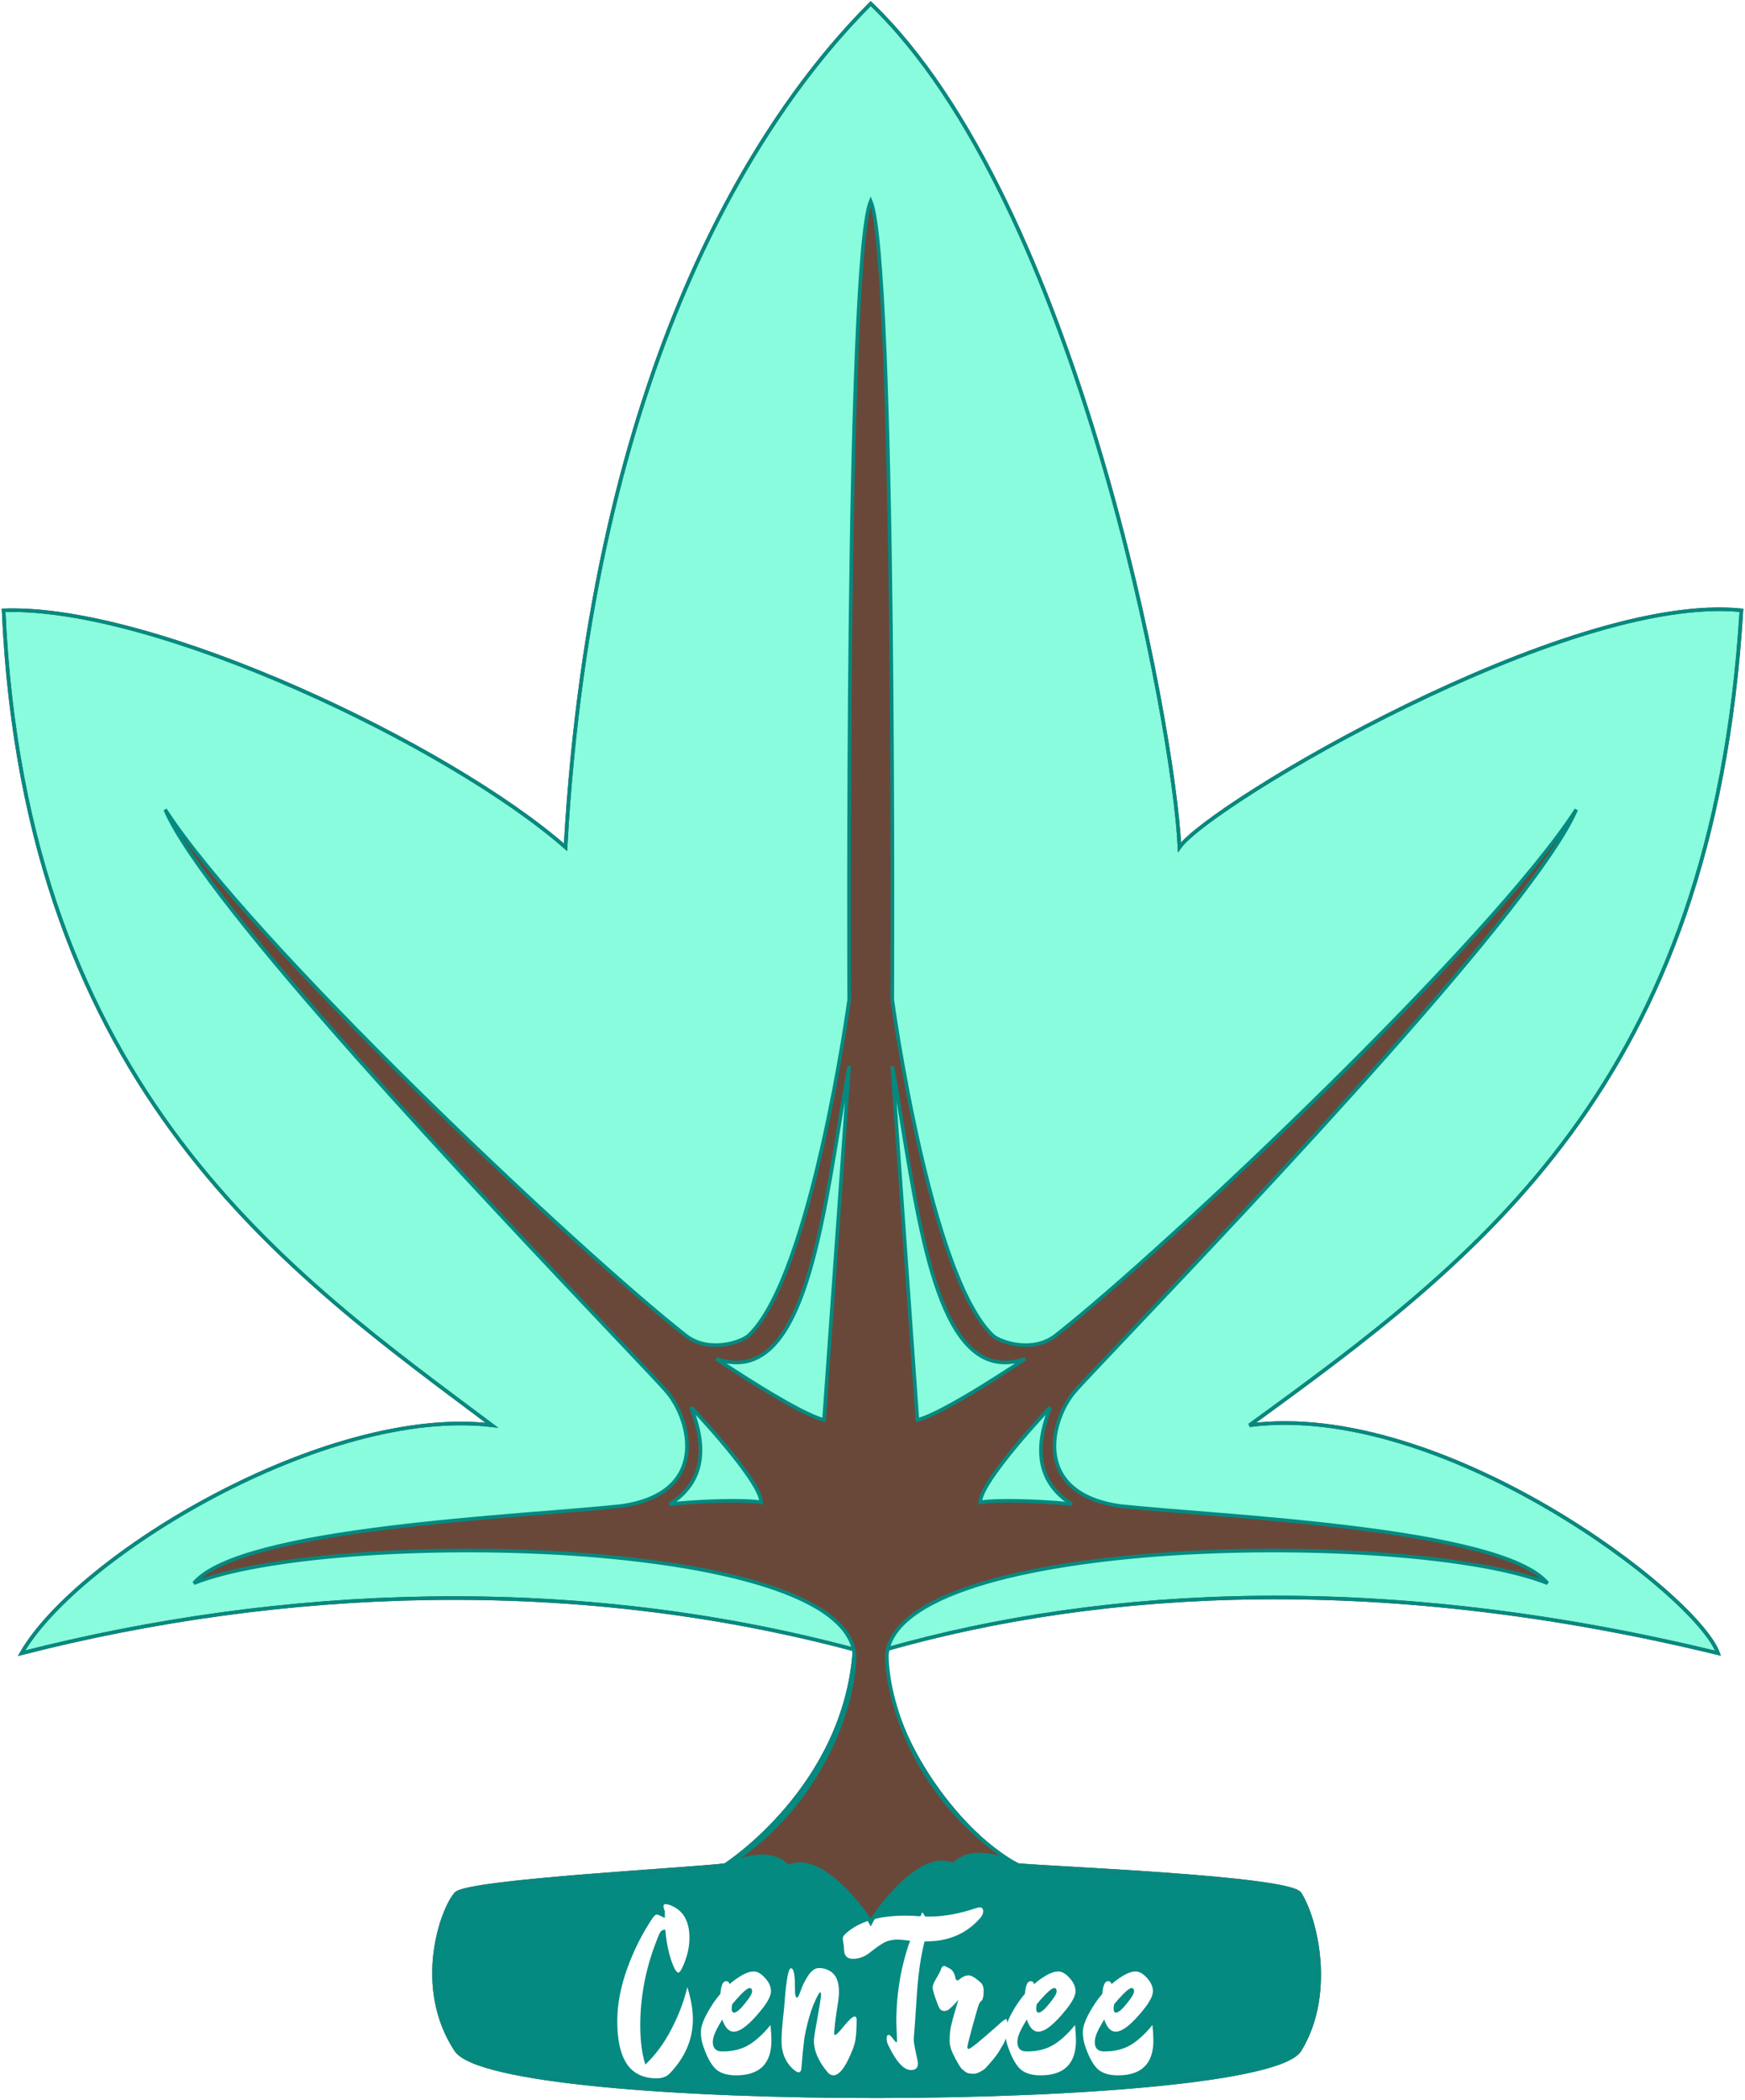 <svg width="486" height="585" viewBox="0 0 486 585" fill="none" xmlns="http://www.w3.org/2000/svg">
<path d="M218.5 519.5C219.5 518 213 514 202 519.5C194 520.667 130.2 523.9 127 527.5C123 532 115.5 553.5 127 571C138.5 588.5 351.647 587.891 362 571C371.5 555.5 366.5 534.5 362 527.5C359.058 522.924 291 520.333 283.5 519.5C282.989 519.245 282.47 518.966 281.945 518.665C275.973 515.717 267.752 514.414 265 519C259.5 515.5 247 524.5 242 534.5C236.5 524 223.5 516 218.5 519.5Z" fill="#048A81"/>
<path d="M242.5 1C211 32.5 165 102.5 157.5 236C125 207.5 43 168.5 1 170C7 304 81 355 137 397C90.5 391.5 21.5 433.5 6 460.5C78.5 442 159.5 438.5 238 459.5C235.5 498 202 519.5 202 519.5C213 514 219.5 518 218.5 519.5C223.5 516 236.5 524 242 534.5C247 524.5 259.5 515.5 265 519C267.752 514.414 275.973 515.717 281.945 518.665C267.027 510.13 246.5 483.649 246.5 459.5C308 442 386 438 478.5 460.5C472.5 444 401.5 390 348 397C412 350.5 477 302 485 170C436.5 165 337 224 328.5 236C327 202.5 300 56 242.5 1Z" fill="#88FCDD"/>
<path d="M202 519.5C202 519.5 235.5 498 238 459.5C159.5 438.5 78.5 442 6 460.5C21.5 433.5 90.5 391.5 137 397C81 355 7 304 1 170C43 168.5 125 207.5 157.5 236C165 102.5 211 32.5 242.5 1C300 56 327 202.5 328.5 236C337 224 436.5 165 485 170C477 302 412 350.5 348 397C401.5 390 472.5 444 478.5 460.5C386 438 308 442 246.5 459.5C246.5 483.649 267.027 510.13 281.945 518.665M202 519.5C213 514 219.5 518 218.5 519.5C223.5 516 236.5 524 242 534.5C247 524.5 259.5 515.5 265 519C267.752 514.414 275.973 515.717 281.945 518.665M202 519.5C194 520.667 130.2 523.9 127 527.5C123 532 115.5 553.5 127 571C138.5 588.5 351.647 587.891 362 571C371.5 555.5 366.5 534.5 362 527.5C359.058 522.923 291 520.333 283.5 519.5M283.5 519.5C282.989 519.245 282.47 518.966 281.945 518.665M283.5 519.5C283.004 519.21 282.483 518.931 281.945 518.665" stroke="#6A4839"/>
<path d="M202 519.5C202 519.5 235.5 498 238 459.5C159.5 438.5 78.5 442 6 460.5C21.5 433.5 90.5 391.5 137 397C81 355 7 304 1 170C43 168.5 125 207.5 157.5 236C165 102.5 211 32.5 242.5 1C300 56 327 202.5 328.5 236C337 224 436.5 165 485 170C477 302 412 350.5 348 397C401.5 390 472.5 444 478.5 460.5C386 438 308 442 246.5 459.5C246.5 483.649 267.027 510.13 281.945 518.665M202 519.5C213 514 219.5 518 218.5 519.5C223.5 516 236.5 524 242 534.5C247 524.5 259.5 515.5 265 519C267.752 514.414 275.973 515.717 281.945 518.665M202 519.5C194 520.667 130.2 523.9 127 527.5C123 532 115.5 553.5 127 571C138.5 588.5 351.647 587.891 362 571C371.5 555.5 366.5 534.5 362 527.5C359.058 522.923 291 520.333 283.5 519.5M283.5 519.5C282.989 519.245 282.47 518.966 281.945 518.665M283.5 519.5C283.004 519.21 282.483 518.931 281.945 518.665" stroke="#048A81"/>
<g filter="url(#filter0_d_69_5)">
<path d="M188.976 558.464C188.976 564.011 186.843 569.024 182.576 573.504C181.68 574.443 180.443 574.912 178.864 574.912C176.304 574.912 174.192 574.272 172.528 572.992C169.456 570.645 167.92 565.952 167.92 558.912C167.92 554.261 168.859 549.355 170.736 544.192C172.613 539.029 175.003 534.315 177.904 530.048C178.331 529.536 178.651 529.28 178.864 529.28C179.077 529.28 179.312 529.344 179.568 529.472C179.867 529.6 180.165 529.749 180.464 529.92C180.805 530.091 181.04 530.197 181.168 530.24V528.32C180.912 527.808 180.784 527.36 180.784 526.976C180.784 526.592 180.955 526.4 181.296 526.4C181.637 526.4 182 526.464 182.384 526.592C186.139 527.872 188.016 530.944 188.016 535.808C188.016 538.581 187.312 541.419 185.904 544.32C185.52 545.088 185.179 545.472 184.88 545.472C184.667 545.472 184.347 545.131 183.92 544.448C182.555 541.632 181.68 537.984 181.296 533.504C180.656 533.504 180.187 533.739 179.888 534.208C179.589 534.677 179.077 535.915 178.352 537.92C175.664 545.173 174.32 552.619 174.32 560.256C174.32 564.48 174.789 568.085 175.728 571.072C178.501 568.469 180.891 565.248 182.896 561.408C184.944 557.525 186.459 553.557 187.44 549.504C188.464 552.875 188.976 555.861 188.976 558.464ZM210.851 564.352C210.851 570.837 207.565 574.08 200.995 574.08C198.264 574.08 196.259 573.376 194.979 571.968C193.741 570.56 192.653 568.405 191.715 565.504C191.373 564.395 191.203 563.221 191.203 561.984C191.203 560.704 191.757 559.019 192.867 556.928C194.019 554.795 195.277 552.939 196.643 551.36C196.813 549.013 197.347 547.84 198.243 547.84C198.712 547.84 199.032 548.117 199.203 548.672C200.099 547.861 201.187 547.072 202.467 546.304C203.747 545.536 204.899 545.152 205.923 545.152C206.947 545.152 207.992 545.749 209.059 546.944C210.168 548.139 210.723 549.376 210.723 550.656C210.723 551.893 209.848 553.6 208.099 555.776C204.813 559.872 202.232 561.92 200.355 561.92C198.989 561.92 197.923 560.789 197.155 558.528C197.112 558.613 196.899 558.976 196.515 559.616C196.173 560.213 195.917 560.661 195.747 560.96C195.619 561.259 195.427 561.664 195.171 562.176C194.744 563.157 194.531 564.032 194.531 564.8C194.531 566.549 195.405 567.424 197.155 567.424C200.056 567.424 202.509 566.827 204.515 565.632C206.563 564.395 208.589 562.539 210.595 560.064C210.765 561.941 210.851 563.371 210.851 564.352ZM200.419 556.608C201.101 556.608 202.104 555.776 203.427 554.112C204.792 552.448 205.475 551.317 205.475 550.72C205.475 550.08 205.24 549.76 204.771 549.76C204.344 549.76 203.576 550.315 202.467 551.424C201.4 552.533 200.547 553.493 199.907 554.304C199.821 554.816 199.779 555.2 199.779 555.456C199.779 556.224 199.992 556.608 200.419 556.608ZM234.589 558.592C234.589 560.683 234.482 562.496 234.269 564.032C234.056 565.568 233.288 567.637 231.965 570.24C230.642 572.8 229.341 574.08 228.061 574.08C227.506 574.08 226.973 573.781 226.461 573.184C223.944 570.155 222.685 567.275 222.685 564.544C222.685 563.733 222.962 561.877 223.517 558.976C224.285 554.624 224.669 552.213 224.669 551.744C224.669 551.232 224.584 550.976 224.413 550.976C224.285 550.976 224.136 551.147 223.965 551.488C222.856 553.451 221.96 555.691 221.277 558.208C220.594 560.683 220.146 562.773 219.933 564.48C219.72 566.187 219.485 568.576 219.229 571.648C219.229 572.715 218.952 573.248 218.397 573.248C218.141 573.248 217.714 573.013 217.117 572.544C214.813 570.581 213.661 567.893 213.661 564.48C213.661 563.029 213.789 561.024 214.045 558.464C214.344 555.904 214.514 554.133 214.557 553.152C215.026 547.221 215.602 544.256 216.285 544.256C216.669 544.256 216.946 544.683 217.117 545.536C217.288 546.347 217.373 547.285 217.373 548.352C217.373 549.376 217.394 550.315 217.437 551.168C217.522 552.021 217.693 552.448 217.949 552.448C218.205 552.448 218.568 551.765 219.037 550.4C219.506 549.035 220.189 547.669 221.085 546.304C222.024 544.896 223.026 544.192 224.093 544.192C225.16 544.192 226.098 544.427 226.909 544.896C228.744 545.835 229.661 547.797 229.661 550.784C229.661 551.808 229.533 553.067 229.277 554.56C229.021 556.053 228.786 557.696 228.573 559.488C228.402 561.237 228.317 562.24 228.317 562.496C228.317 562.709 228.402 562.816 228.573 562.816C228.914 562.816 229.768 561.963 231.133 560.256C232.541 558.549 233.501 557.696 234.013 557.696C234.397 557.696 234.589 557.995 234.589 558.592ZM245.635 559.296C245.635 551.275 246.915 543.701 249.475 536.576C247.64 536.363 246.531 536.256 246.147 536.256C244.44 536.256 243.032 536.597 241.923 537.28C240.856 537.92 239.768 538.688 238.659 539.584C237.037 540.949 235.352 541.632 233.602 541.632C232.877 541.632 232.322 541.483 231.938 541.184C231.554 540.843 231.32 540.501 231.234 540.16C231.149 539.819 231.085 539.307 231.042 538.624C231 537.941 230.936 537.408 230.85 537.024C230.765 536.64 230.722 536.256 230.722 535.872C230.722 535.488 231.042 535.019 231.682 534.464C235.352 531.221 240.835 529.6 248.131 529.6C249.539 529.6 250.947 529.664 252.355 529.792L252.867 528.64C253.08 528.939 253.357 529.344 253.699 529.856H254.915C258.925 529.856 263.32 529.045 268.099 527.424C268.44 527.339 268.675 527.296 268.803 527.296C269.485 527.296 269.826 527.659 269.826 528.384C269.826 529.109 269.443 529.856 268.675 530.624C264.877 534.805 259.821 536.853 253.507 536.768C252.44 540.907 251.715 545.963 251.331 551.936C250.947 557.909 250.712 561.301 250.627 562.112C250.541 562.923 250.499 563.627 250.499 564.224C250.499 564.821 250.691 565.995 251.075 567.744C251.459 569.493 251.651 570.496 251.651 570.752C251.651 571.989 251.011 572.608 249.731 572.608C247.768 572.608 245.72 570.432 243.587 566.08C243.16 565.312 242.947 564.587 242.947 563.904C242.947 563.179 243.117 562.816 243.459 562.816C243.8 562.816 244.205 563.157 244.675 563.84C245.187 564.523 245.507 564.864 245.635 564.864C245.763 564.864 245.827 564.693 245.827 564.352L245.635 559.296ZM276.166 558.4C276.465 558.4 276.614 559.296 276.614 561.088C276.614 562.837 276.017 564.608 274.822 566.4C274.31 567.424 273.478 568.619 272.326 569.984C271.217 571.307 270.47 572.117 270.086 572.416C268.934 573.227 267.995 573.632 267.27 573.632C266.587 573.632 266.075 573.589 265.734 573.504C265.393 573.419 265.051 573.248 264.71 572.992C264.411 572.693 264.155 572.48 263.942 572.352C263.771 572.181 263.537 571.883 263.238 571.456C262.982 570.987 262.811 570.688 262.726 570.56C262.641 570.432 262.449 570.091 262.15 569.536C261.851 568.981 261.702 568.683 261.702 568.64C260.891 567.147 260.486 565.739 260.486 564.416C260.486 563.051 260.593 561.792 260.806 560.64C261.062 559.445 261.446 557.995 261.958 556.288C262.47 554.581 262.79 553.493 262.918 553.024C262.278 553.835 261.425 554.709 260.358 555.648C259.931 555.989 259.462 556.16 258.95 556.16C258.481 556.16 258.075 555.947 257.734 555.52C257.435 555.051 257.03 554.069 256.518 552.576C256.006 551.083 255.75 550.08 255.75 549.568C255.75 549.013 256.091 548.181 256.774 547.072C257.457 545.92 257.862 545.152 257.99 544.768C258.203 544 258.523 543.616 258.95 543.616C259.163 543.616 259.675 543.851 260.486 544.32C261.297 544.747 261.83 545.6 262.086 546.88C262.171 547.392 262.363 547.648 262.662 547.648C262.79 547.648 263.153 547.413 263.75 546.944C264.39 546.475 265.073 546.24 265.798 546.24C266.566 546.24 267.697 546.923 269.19 548.288C269.702 548.8 269.958 549.525 269.958 550.464C269.958 551.403 269.894 552.064 269.766 552.448C269.681 552.832 269.574 553.088 269.446 553.216C269.062 553.515 268.763 553.941 268.55 554.496C268.379 555.008 267.803 557.013 266.822 560.512C265.883 563.968 265.414 565.867 265.414 566.208C265.414 566.549 265.542 566.72 265.798 566.72C266.139 566.72 267.505 565.696 269.894 563.648C272.283 561.6 274.011 560.085 275.078 559.104C275.718 558.635 276.081 558.4 276.166 558.4ZM295.663 564.352C295.663 570.837 292.378 574.08 285.807 574.08C283.076 574.08 281.071 573.376 279.791 571.968C278.554 570.56 277.466 568.405 276.527 565.504C276.186 564.395 276.015 563.221 276.015 561.984C276.015 560.704 276.57 559.019 277.679 556.928C278.831 554.795 280.09 552.939 281.455 551.36C281.626 549.013 282.159 547.84 283.055 547.84C283.524 547.84 283.844 548.117 284.015 548.672C284.911 547.861 285.999 547.072 287.279 546.304C288.559 545.536 289.711 545.152 290.735 545.152C291.759 545.152 292.804 545.749 293.871 546.944C294.98 548.139 295.535 549.376 295.535 550.656C295.535 551.893 294.66 553.6 292.911 555.776C289.626 559.872 287.044 561.92 285.167 561.92C283.802 561.92 282.735 560.789 281.967 558.528C281.924 558.613 281.711 558.976 281.327 559.616C280.986 560.213 280.73 560.661 280.559 560.96C280.431 561.259 280.239 561.664 279.983 562.176C279.556 563.157 279.343 564.032 279.343 564.8C279.343 566.549 280.218 567.424 281.967 567.424C284.868 567.424 287.322 566.827 289.327 565.632C291.375 564.395 293.402 562.539 295.407 560.064C295.578 561.941 295.663 563.371 295.663 564.352ZM285.231 556.608C285.914 556.608 286.916 555.776 288.239 554.112C289.604 552.448 290.287 551.317 290.287 550.72C290.287 550.08 290.052 549.76 289.583 549.76C289.156 549.76 288.388 550.315 287.279 551.424C286.212 552.533 285.359 553.493 284.719 554.304C284.634 554.816 284.591 555.2 284.591 555.456C284.591 556.224 284.804 556.608 285.231 556.608ZM317.226 564.352C317.226 570.837 313.94 574.08 307.37 574.08C304.639 574.08 302.634 573.376 301.354 571.968C300.116 570.56 299.028 568.405 298.09 565.504C297.748 564.395 297.578 563.221 297.578 561.984C297.578 560.704 298.132 559.019 299.242 556.928C300.394 554.795 301.652 552.939 303.018 551.36C303.188 549.013 303.722 547.84 304.618 547.84C305.087 547.84 305.407 548.117 305.578 548.672C306.474 547.861 307.562 547.072 308.842 546.304C310.122 545.536 311.274 545.152 312.298 545.152C313.322 545.152 314.367 545.749 315.434 546.944C316.543 548.139 317.098 549.376 317.098 550.656C317.098 551.893 316.223 553.6 314.474 555.776C311.188 559.872 308.607 561.92 306.73 561.92C305.364 561.92 304.298 560.789 303.53 558.528C303.487 558.613 303.274 558.976 302.89 559.616C302.548 560.213 302.292 560.661 302.122 560.96C301.994 561.259 301.802 561.664 301.546 562.176C301.119 563.157 300.906 564.032 300.906 564.8C300.906 566.549 301.78 567.424 303.53 567.424C306.431 567.424 308.884 566.827 310.89 565.632C312.938 564.395 314.964 562.539 316.97 560.064C317.14 561.941 317.226 563.371 317.226 564.352ZM306.794 556.608C307.476 556.608 308.479 555.776 309.802 554.112C311.167 552.448 311.85 551.317 311.85 550.72C311.85 550.08 311.615 549.76 311.146 549.76C310.719 549.76 309.951 550.315 308.842 551.424C307.775 552.533 306.922 553.493 306.282 554.304C306.196 554.816 306.154 555.2 306.154 555.456C306.154 556.224 306.367 556.608 306.794 556.608Z" fill="white"/>
</g>
<path fill-rule="evenodd" clip-rule="evenodd" d="M242.5 56C235.5 72.5 236.5 278.5 236.5 278.5C236.5 278.5 226 355.5 208.5 372C206.541 373.847 197.381 376.998 191 372C161 348.5 69.5 262 46 225.5C57.197 251.892 135.872 334.889 170.256 371.163L170.259 371.165C178.867 380.246 184.699 386.398 186 388C192.5 396 197.5 416 173 419.5C145.167 422.5 67 425.5 54 441C91.5 426 235 427.5 238 461C238 474.926 228.6 503.694 201.435 520.237C205.652 517.768 214.673 514.69 219.5 520C228.5 515.5 241 532.5 242.5 535.5C244 532.5 256.5 515 265.5 519.5C270.327 514.19 279.348 517.268 283.565 519.737C256.4 503.194 247 474.926 247 461C250 427.5 393.5 426 431 441C418 425.5 339.833 422.5 312 419.5C287.5 416 292.5 396 299 388C300.301 386.398 306.132 380.247 314.74 371.167L314.744 371.163C349.128 334.889 427.803 251.892 439 225.5C415.5 262 324 348.5 294 372C287.619 376.998 278.459 373.847 276.5 372C259 355.5 248.5 278.5 248.5 278.5C248.5 278.5 249.5 72.5 242.5 56ZM212 418.5C212 412.554 192.5 392 192.5 392C193.922 396.265 200 410.5 186.5 419C195.309 418 208.155 417.692 212 418.5ZM236.5 297L229.5 395.5C222.5 394 199.5 378.5 199.5 378.5C221.768 386.208 227.898 348.805 233.597 314.035L233.597 314.034C234.552 308.207 235.495 302.454 236.5 297ZM273 418.5C273 412.554 292.5 392 292.5 392C291.078 396.265 285 410.5 298.5 419C289.691 418 276.845 417.692 273 418.5ZM248.5 297L255.5 395.5C262.5 394 285.5 378.5 285.5 378.5C263.232 386.208 257.102 348.805 251.403 314.035L251.403 314.034C250.448 308.207 249.505 302.454 248.5 297Z" fill="#6A4839"/>
<path d="M201.435 520.237C228.6 503.694 238 474.926 238 461C235 427.5 91.5 426 54 441C67 425.5 145.167 422.5 173 419.5C197.5 416 192.5 396 186 388C184.699 386.398 178.867 380.246 170.259 371.165L170.256 371.163C135.872 334.889 57.197 251.892 46 225.5C69.5 262 161 348.5 191 372C197.381 376.998 206.541 373.847 208.5 372C226 355.5 236.5 278.5 236.5 278.5C236.5 278.5 235.5 72.5 242.5 56C249.5 72.5 248.5 278.5 248.5 278.5C248.5 278.5 259 355.5 276.5 372C278.459 373.847 287.619 376.998 294 372C324 348.5 415.5 262 439 225.5C427.803 251.892 349.128 334.889 314.744 371.163L314.74 371.167C306.132 380.247 300.301 386.398 299 388C292.5 396 287.5 416 312 419.5C339.833 422.5 418 425.5 431 441C393.5 426 250 427.5 247 461C247 474.926 256.4 503.194 283.565 519.737M201.435 520.237C201.29 520.325 206.645 523.413 206.5 523.5C206.638 523.413 201.284 520.326 201.435 520.237ZM201.435 520.237C205.652 517.768 214.673 514.69 219.5 520C228.5 515.5 241 532.5 242.5 535.5C244 532.5 256.5 515 265.5 519.5C270.327 514.19 279.348 517.268 283.565 519.737M283.565 519.737C283.716 519.826 289.362 522.913 289.5 523C289.355 522.913 283.71 519.825 283.565 519.737ZM192.5 392C192.5 392 212 412.554 212 418.5C208.155 417.692 195.309 418 186.5 419C200 410.5 193.922 396.265 192.5 392ZM229.5 395.5L236.5 297C235.495 302.454 234.552 308.207 233.597 314.034L233.597 314.035C227.898 348.805 221.768 386.208 199.5 378.5C199.5 378.5 222.5 394 229.5 395.5ZM292.5 392C292.5 392 273 412.554 273 418.5C276.845 417.692 289.691 418 298.5 419C285 410.5 291.078 396.265 292.5 392ZM255.5 395.5L248.5 297C249.505 302.454 250.448 308.207 251.403 314.034L251.403 314.035C257.102 348.805 263.232 386.208 285.5 378.5C285.5 378.5 262.5 394 255.5 395.5Z" stroke="#048A81"/>
<defs>
<filter id="filter0_d_69_5" x="167.92" y="526.4" width="157.305" height="56.512" filterUnits="userSpaceOnUse" color-interpolation-filters="sRGB">
<feFlood flood-opacity="0" result="BackgroundImageFix"/>
<feColorMatrix in="SourceAlpha" type="matrix" values="0 0 0 0 0 0 0 0 0 0 0 0 0 0 0 0 0 0 127 0" result="hardAlpha"/>
<feOffset dx="4" dy="4"/>
<feGaussianBlur stdDeviation="2"/>
<feComposite in2="hardAlpha" operator="out"/>
<feColorMatrix type="matrix" values="0 0 0 0 0.308 0 0 0 0 0.265 0 0 0 0 0.246 0 0 0 0.5 0"/>
<feBlend mode="normal" in2="BackgroundImageFix" result="effect1_dropShadow_69_5"/>
<feBlend mode="normal" in="SourceGraphic" in2="effect1_dropShadow_69_5" result="shape"/>
</filter>
</defs>
</svg>
